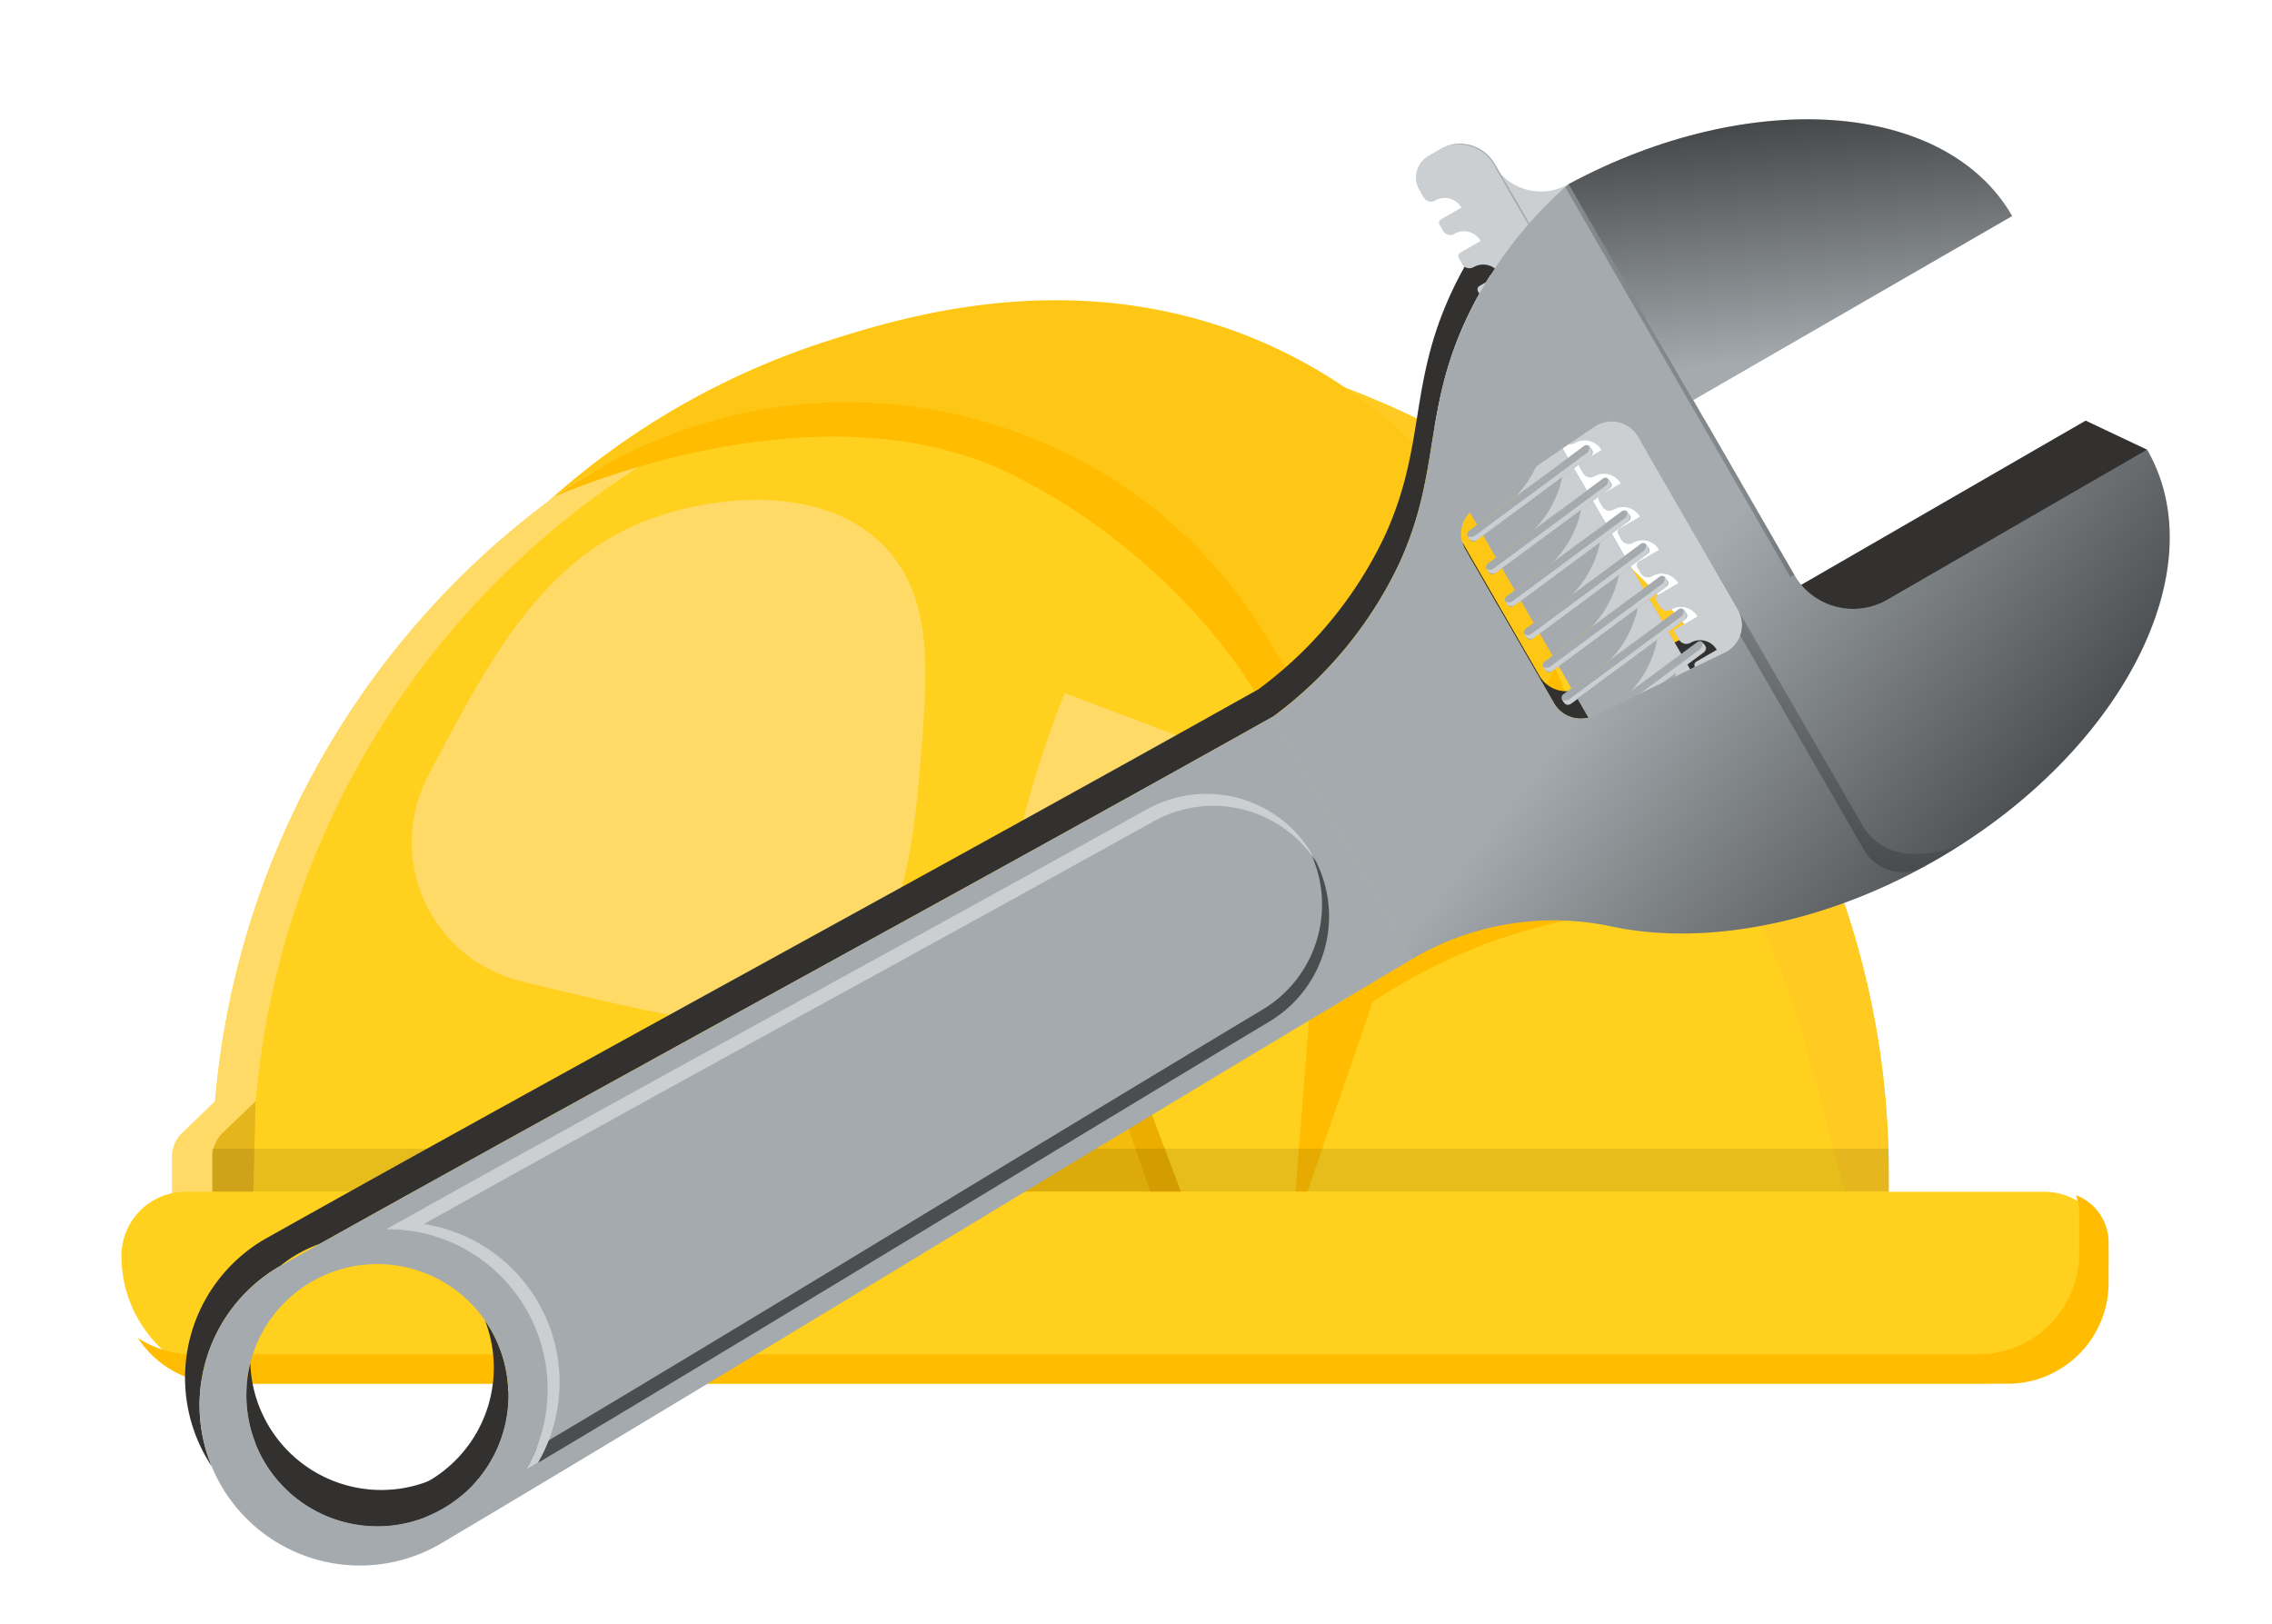 <svg xmlns="http://www.w3.org/2000/svg" xmlns:xlink="http://www.w3.org/1999/xlink" viewBox="0 0 88.117 62.995"><defs><linearGradient id="a" x1=".982" y1=".827" x2="-.276" y2="-.025" gradientUnits="objectBoundingBox"><stop offset="0" stop-opacity="0"/><stop offset="1"/></linearGradient><linearGradient id="b" x1=".5" y1="-.403" x2=".5" y2="1.503" xlink:href="#a"/><linearGradient id="c" x1=".355" y1=".656" x2="1.463" y2="-.135" xlink:href="#a"/></defs><g data-name="Grupo 904"><g data-name="Grupo 597" fill="#a37f72"><path data-name="Trazado 1092" d="M16.909 39.403z"/><path data-name="Trazado 1093" d="M16.958 39.416h.007z"/><path data-name="Trazado 1094" d="M16.667 39.465h-.008z"/></g><path data-name="Rectángulo 1018" d="M40.737 12.97a32.513 32.513 0 0132.514 32.513v1.77H8.224v-1.77A32.513 32.513 0 0140.737 12.97z" fill="#ffd11e"/><path data-name="Trazado 1095" d="M46.191 47.253l-1.66-4.4a1.985 1.985 0 00-1.919-1.283q-1.477.046-2.986.064a157.632 157.632 0 01-15.055-.544 2.687 2.687 0 00-2.02.678l-.3.265 22.712 5.219z" fill="#eaad00"/><path data-name="Trazado 1096" d="M44.967 47.254l-1.356-3.956a1.61 1.61 0 00-1.547-1.088q-3.376.05-6.937-.021a194.91 194.91 0 01-11.628-.592 1.612 1.612 0 00-1.732 1.406l-.531 4.252z" fill="#f4bd0c"/><path data-name="Trazado 1097" d="M8.342 42.707l-1.281 1.234a1.281 1.281 0 00-.392.92v2.391h1.56l1.69-4.546z" fill="#ffda66"/><path data-name="Trazado 1098" d="M41.52 12.98a33.91 33.91 0 00-.782-.01A32.513 32.513 0 008.225 45.483v1.77H9.8v-1.77A32.513 32.513 0 0141.52 12.98z" fill="#ffda66"/><path data-name="Trazado 1099" d="M9.915 42.707l-1.281 1.234a1.279 1.279 0 00-.392.92v2.391h1.56q.054-2.274.113-4.545z" fill="#e5b51c"/><path data-name="Trazado 1100" d="M41.291 26.876a41.828 41.828 0 00-1.28 3.732 41.567 41.567 0 00-.96 4.052l8 2.986a42.345 42.345 0 010-4.159 42.3 42.3 0 01.427-4.265z" fill="#ffda66"/><path data-name="Trazado 1101" d="M50.114 47.944l3.127-9.094a22.012 22.012 0 014.764-2.382 22.672 22.672 0 0110.641-1.059 25.778 25.778 0 00-12.031-.021 25.082 25.082 0 00-5.688 2.142l-.813 10.414z" fill="#ffbc00"/><path data-name="Trazado 1102" d="M50.612 14.495l3.236 5.961a63.287 63.287 0 016.367 5.24 63.04 63.04 0 013.959 4.068 27.054 27.054 0 015.9 10.948l1.762 6.539h1.415v-1.77a32.526 32.526 0 00-22.639-30.986z" fill="#ffca22"/><path data-name="Trazado 1103" d="M21.51 19.26c1.065-.459 10.284-4.3 17.437-1a23.326 23.326 0 015.791 3.922 21.919 21.919 0 013.884 4.567 4.192 4.192 0 003.535 1.957l7.374-.055a1.315 1.315 0 001.167-1.806c-1.422-3.734-5.345-10.2-10.145-12.715-11.894-6.228-27.331 3.968-29.043 5.13z" fill="#ffbc00"/><path data-name="Trazado 1104" d="M21.278 19.431a19.624 19.624 0 0110.337-3.793 19.357 19.357 0 0112.569 3.644 19 19 0 015.245 5.933 4.775 4.775 0 004.143 2.405l4.463.014a2.278 2.278 0 002.045-3.3c-1.867-3.69-5.708-9.3-12.595-11.634-6.587-2.235-12.621-.368-15.5.559a29.846 29.846 0 00-10.707 6.172z" fill="#ffc715"/><path data-name="Rectángulo 1019" opacity=".1" d="M8.219 44.55h65.032v1.656H8.219z"/><path data-name="Rectángulo 1020" d="M7.199 46.222H79.29a2.489 2.489 0 012.489 2.489 4.953 4.953 0 01-4.953 4.953H9.663a4.953 4.953 0 01-4.953-4.953 2.489 2.489 0 012.489-2.489z" fill="#ffd11e"/><path data-name="Trazado 1105" d="M80.509 46.351a1.962 1.962 0 01.129.7v1.559a3.916 3.916 0 01-3.916 3.916H7.484a3.9 3.9 0 01-2.138-.636 3.911 3.911 0 003.28 1.778h69.238a3.916 3.916 0 003.916-3.916v-1.559a1.967 1.967 0 00-1.271-1.842z" fill="#ffbc00"/><path data-name="Trazado 1106" d="M25.118 20.168c-4.118 1.568-6.157 5.443-8.482 9.86l-.039.074a5.547 5.547 0 003.547 7.936q.512.132 1.05.26c5.715 1.355 8.572 2.033 10.814.636 3.083-1.921 3.445-6.382 3.71-9.648.26-3.2.5-6.184-1.484-8.163-2.401-2.394-6.646-1.897-9.116-.955z" fill="#ffda66"/><g transform="rotate(60 38.434 60.222)"><path data-name="Trazado 994" d="M15.018 78.555v-.023a5.119 5.119 0 01-.038-1.316c.014-.146.035-.29.062-.432.191-13.74.606-28.6.777-42.243a15.725 15.725 0 00-2.735-7.271c-2.266-3.158-4.676-3.706-6.988-7.111a15.222 15.222 0 01-.9-1.506h.5v-.65H4.018v.65a15.666 15.666 0 00.875 1.463c2.311 3.407 4.719 3.952 6.989 7.111a15.765 15.765 0 012.736 7.27c-.179 14.227-.623 29.789-.8 44.016a6.221 6.221 0 006.221 6.219c.128 0 .256 0 .382-.012a6.221 6.221 0 01-5.403-6.165z" fill="#32312f"/><g data-name="Grupo 584" fill="#32312f"><path data-name="Trazado 995" d="M26.235 76.836a5.084 5.084 0 00-5.416-4.123 5.084 5.084 0 014.276 5.54 5.1 5.1 0 01-4.534 4.536l-.1.007a5.121 5.121 0 001.3.036 5.1 5.1 0 004.5-4.263v-.055l-.026-1.678z"/><path data-name="Trazado 996" d="M16.485 24.838h4.336a1.2 1.2 0 001.193-1.107l.419-5.6a1.194 1.194 0 00-1.193-1.287h-.9a1.194 1.194 0 01.889 1.242l-.419 5.6a1.2 1.2 0 01-1.191 1.108h-5.99a1.207 1.207 0 00.3.043z"/></g><path data-name="Trazado 997" d="M23.805 0l-2.169 1.5v13.994l5.03-3.029z" fill="#32312f"/><path data-name="Trazado 998" d="M20.827 14.281h-6.3a2.136 2.136 0 01-2.137 2.136h-.034a1.494 1.494 0 00-1.494 1.495v.532a.961.961 0 00.962.962h.338a.322.322 0 00.328-.325.746.746 0 01.746-.746v.914a.155.155 0 00.154.154h.272a.322.322 0 00.32-.322.746.746 0 01.746-.746v.914a.155.155 0 00.154.154h.268a.322.322 0 00.324-.322.746.746 0 01.746-.746v.914a.154.154 0 00.154.154h.268a.321.321 0 00.32-.322.745.745 0 01.74-.745v.913a.155.155 0 00.16.157h.274a.321.321 0 00.32-.325.745.745 0 01.74-.745v.913a.155.155 0 00.154.154h.276a.321.321 0 00.322-.322.745.745 0 01.74-.745v.913a.234.234 0 00.007.032v.122H21.113a.322.322 0 00.322-.322.747.747 0 01.746-.746v.914a.155.155 0 00.154.154h.27a.322.322 0 00.322-.322.747.747 0 01.746-.746v.914a.155.155 0 00.154.154h.268a.322.322 0 00.324-.322.746.746 0 01.746-.746v1.071h.133v-5.125z" fill="#cbcfd1"/><path data-name="Trazado 999" d="M15.819 34.541c-.176 14.227-.621 29.789-.8 44.014a6.221 6.221 0 006.221 6.221 6.22 6.22 0 006.219-6.221c-.177-14.225-.623-29.787-.8-44.014zm5.939 48.291a5.082 5.082 0 114.538-4.538 5.083 5.083 0 01-4.538 4.538z" fill="#a4aaae"/><path data-name="Trazado 1000" d="M21.244 71.112a6.219 6.219 0 015.4 3.128c-.131-10.375-.464-22.783-.646-33.676a4.75 4.75 0 00-4.754-4.673 4.752 4.752 0 00-4.756 4.672c-.18 10.893-.513 23.301-.644 33.676a6.219 6.219 0 015.4-3.127z" fill="#a4aaae"/><g data-name="Grupo 585"><path data-name="Trazado 1001" d="M25.458 40.563c.177 10.619.5 22.672.634 32.882a6.4 6.4 0 01.546.794c-.132-10.375-.464-22.783-.647-33.676a4.75 4.75 0 00-4.75-4.672c-.091 0-.179.009-.267.014a4.746 4.746 0 014.484 4.658z" fill="#4b4e4f"/></g><path data-name="Trazado 1002" d="M21.244 70.577a6.215 6.215 0 00-5.392 3.117c0 .18 0 .365-.008.546a6.219 6.219 0 0110.793 0c0-.18-.006-.365-.008-.546a6.217 6.217 0 00-5.385-3.117z" fill="#cbcfd1"/><g data-name="Grupo 586"><path data-name="Trazado 1003" d="M17.023 40.563a4.746 4.746 0 014.484-4.658c-.089-.005-.177-.014-.263-.014a4.752 4.752 0 00-4.756 4.672c-.18 10.893-.513 23.301-.644 33.676a6.246 6.246 0 01.546-.794c.135-10.21.454-22.263.633-32.882z" fill="#cbcfd1"/></g><path data-name="Trazado 1004" d="M3.665 14.281h9.674V0C8.147 0 3.91 6.329 3.665 14.281z" fill="#a4aaae"/><path data-name="Trazado 1005" d="M3.665 14.281a2.136 2.136 0 01-2.136 2.136H1.5A1.5 1.5 0 000 17.912v.532a.962.962 0 00.963.962h.342a.322.322 0 00.324-.325.746.746 0 01.746-.746v.914a.155.155 0 00.154.154H2.8a.322.322 0 00.321-.322.746.746 0 01.746-.746v.914a.154.154 0 00.154.154h.269a.321.321 0 00.322-.322.747.747 0 01.746-.746v.914a.155.155 0 00.156.154h.268a.321.321 0 00.318-.322.747.747 0 01.746-.746v.914a.155.155 0 00.156.154h.268a.321.321 0 00.33-.322.747.747 0 01.746-.746v.914a.155.155 0 00.156.154h.268a.322.322 0 00.318-.322.747.747 0 01.746-.746v1.071h.133v-5.125z" fill="#cbcfd1"/><path data-name="Trazado 1006" d="M23.806 0v11.637a2.644 2.644 0 01-2.643 2.643H14.13c-.012.244-.012.488-.012.733 0 .621.028 1.23.076 1.831h7.047a1.194 1.194 0 011.193 1.284l-.419 5.6a1.2 1.2 0 01-1.197 1.11h-4.332c.129.231.26.458.4.677h-1.042v9.026H26.66a10.786 10.786 0 012.739-7.271c2.477-2.719 4.092-7.2 4.092-12.257C33.492 6.722 29.154 0 23.806 0z" fill="#a4aaae"/><path data-name="Trazado 1007" d="M5.993 18.152a2.456 2.456 0 00-.116-.993 1.241 1.241 0 00-.7-.666 3 3 0 00-.998-.074l-1.011.006-1.012-.006H1.65a1.766 1.766 0 00-.495.049A1.553 1.553 0 000 17.931a1.557 1.557 0 01.31-.949 1.534 1.534 0 01.834-.56 1.766 1.766 0 01.507-.055h.506l1.011-.008h1.517a1.377 1.377 0 01.5.086 1.276 1.276 0 01.718.694 2.487 2.487 0 01.09 1.013z" fill="#a4aaae"/><rect data-name="Rectángulo 1000" width=".467" height="5.874" rx=".151" transform="rotate(-6.43 176.298 -169.224)" fill="#a4aaae"/><path data-name="Trazado 1008" d="M20.553 18.861a.234.234 0 00-.259-.207.236.236 0 00-.088.029.234.234 0 01.165.2l.609 5.371a.235.235 0 01-.117.23.253.253 0 00.091.008.235.235 0 00.206-.258z" fill="#cbcfd1"/><path data-name="Trazado 1010" d="M19.139 19.611l.492 4.352h1.028l-.492-4.352z" fill="#a4aaae"/><path data-name="Trazado 1011" d="M20.449 22.111l-.282-2.5h-1.028l.06.527a4.1 4.1 0 011.25 1.973z" fill="#cbcfd1"/><rect data-name="Rectángulo 1001" width=".467" height="5.874" rx=".151" transform="rotate(-6.454 174.965 -155.59)" fill="#a4aaae"/><path data-name="Trazado 1012" d="M19.087 18.861a.231.231 0 00-.257-.207.236.236 0 00-.088.029.234.234 0 01.165.2l.609 5.371a.235.235 0 01-.117.23.253.253 0 00.091.008.236.236 0 00.206-.258z" fill="#cbcfd1"/><path data-name="Trazado 1013" d="M17.675 19.611l.492 4.352h1.028l-.492-4.352z" fill="#a4aaae"/><path data-name="Trazado 1014" d="M18.985 22.111l-.282-2.5h-1.028l.06.527a4.1 4.1 0 011.25 1.973z" fill="#cbcfd1"/><rect data-name="Rectángulo 1002" width=".467" height="5.874" rx=".151" transform="rotate(-6.43 174.834 -143.154)" fill="#a4aaae"/><path data-name="Trazado 1015" d="M17.622 18.861a.231.231 0 00-.257-.207.236.236 0 00-.088.029.234.234 0 01.165.2l.609 5.371a.233.233 0 01-.119.23.266.266 0 00.092.008.236.236 0 00.207-.258z" fill="#cbcfd1"/><path data-name="Trazado 1016" d="M16.211 19.611l.492 4.352h1.028l-.492-4.352z" fill="#a4aaae"/><path data-name="Trazado 1017" d="M17.521 22.111l-.282-2.5h-1.028l.06.527a4.107 4.107 0 011.25 1.973z" fill="#cbcfd1"/><rect data-name="Rectángulo 1003" width=".467" height="5.874" rx=".151" transform="rotate(-6.43 174.102 -130.124)" fill="#a4aaae"/><path data-name="Trazado 1018" d="M16.158 18.861a.232.232 0 00-.257-.207.235.235 0 00-.088.029.235.235 0 01.165.2l.609 5.371a.233.233 0 01-.119.23.265.265 0 00.092.008.236.236 0 00.207-.258z" fill="#cbcfd1"/><path data-name="Trazado 1019" d="M14.746 19.611l.492 4.352h1.028l-.492-4.352z" fill="#a4aaae"/><path data-name="Trazado 1020" d="M16.056 22.111l-.282-2.5h-1.028l.06.527a4.106 4.106 0 011.25 1.973z" fill="#cbcfd1"/><rect data-name="Rectángulo 1004" width=".467" height="5.874" rx=".151" transform="rotate(-6.454 172.768 -116.623)" fill="#a4aaae"/><path data-name="Trazado 1021" d="M14.694 18.861a.231.231 0 00-.257-.207.236.236 0 00-.088.029.234.234 0 01.165.2l.609 5.371a.233.233 0 01-.119.23.265.265 0 00.092.008.236.236 0 00.207-.258z" fill="#cbcfd1"/><path data-name="Trazado 1022" d="M13.282 19.611l.492 4.352h1.028l-.492-4.352z" fill="#a4aaae"/><path data-name="Trazado 1023" d="M14.592 22.111l-.282-2.5h-1.028l.06.527a4.106 4.106 0 011.25 1.973z" fill="#cbcfd1"/><rect data-name="Rectángulo 1005" width=".467" height="5.874" rx=".151" transform="rotate(-6.454 172.036 -103.64)" fill="#a4aaae"/><path data-name="Trazado 1024" d="M13.229 18.861a.231.231 0 00-.257-.207.235.235 0 00-.088.029.235.235 0 01.165.2l.609 5.371a.234.234 0 01-.119.23.266.266 0 00.093.008.236.236 0 00.206-.258z" fill="#cbcfd1"/><path data-name="Trazado 1025" d="M11.817 19.611l.492 4.352h1.028l-.492-4.352z" fill="#a4aaae"/><path data-name="Trazado 1026" d="M13.128 22.111l-.282-2.5h-1.028l.059.527a4.1 4.1 0 011.251 1.973z" fill="#cbcfd1"/><path data-name="Trazado 1027" d="M20.624 19.611l.492 4.352h1.028l-.492-4.352z" fill="#a4aaae"/><path data-name="Trazado 1028" d="M21.934 22.111l-.282-2.5h-1.028l.06.527a4.094 4.094 0 011.25 1.973z" fill="#cbcfd1"/><path data-name="Trazado 1029" d="M22.089 19.611l.492 4.352h1.028l-.492-4.352z" fill="#a4aaae"/><path data-name="Trazado 1030" d="M23.4 22.111l-.282-2.5H22.09l.059.527a4.1 4.1 0 011.251 1.973z" fill="#cbcfd1"/><rect data-name="Rectángulo 1006" width=".467" height="5.874" rx=".151" transform="rotate(-6.43 177.03 -182.263)" fill="#a4aaae"/><path data-name="Trazado 1031" d="M22.017 18.861a.232.232 0 00-.259-.207.245.245 0 00-.088.029.234.234 0 01.166.2l.608 5.371a.235.235 0 01-.117.23.263.263 0 00.092.008.234.234 0 00.205-.258z" fill="#cbcfd1"/><path data-name="Trazado 1032" d="M28.365 15.013c0-.245 0-.489-.011-.732H9.681l-1.338-2.375-4.678 2.375a16.168 16.168 0 002.431 5.879c2.312 3.4 4.72 3.952 6.989 7.11a15.725 15.725 0 012.741 7.271h10.813v-9.026H25.6a19.911 19.911 0 002.765-10.502zm-6.352 8.718a1.2 1.2 0 01-1.193 1.107h-6.891a1.2 1.2 0 01-1.193-1.107l-.419-5.6a1.194 1.194 0 011.193-1.286h7.73a1.194 1.194 0 011.193 1.284z" fill="#a4aaae"/><path data-name="Trazado 1033" d="M21.165 14.451v-.17h-17.5l.035.17z" opacity=".2"/><path data-name="Trazado 1034" d="M0 14.281h9.674V0C4.482 0 .245 6.329 0 14.281z" transform="translate(3.665)" fill="url(#a)"/><path data-name="Trazado 1035" d="M11.365 2.266a2.177 2.177 0 01-1.72.811H0a1.192 1.192 0 01.911.423h9.6a1.725 1.725 0 001.731-1.663c0-.2.008-.395.008-.593 0-.419-.014-.834-.035-1.245a4.078 4.078 0 01-.595 1.9 3.918 3.918 0 01-.255.367z" transform="translate(21.24 13.768)" opacity=".3" fill="url(#b)"/><path data-name="Trazado 1036" d="M9.688 0v11.637a2.644 2.644 0 01-2.643 2.643H.012C0 14.524 0 14.768 0 15.013c0 .621.028 1.23.076 1.831h7.047a1.194 1.194 0 011.193 1.284l-.419 5.6a1.2 1.2 0 01-1.197 1.11H2.368c.129.231.26.458.4.677H1.726v9.026h10.816a10.786 10.786 0 012.739-7.271c2.477-2.719 4.092-7.2 4.092-12.257C19.374 6.722 15.036 0 9.688 0z" transform="translate(14.118)" fill="url(#c)"/><path data-name="Trazado 1037" d="M23.636 73.296a5.078 5.078 0 01-3.53 8.727 5.058 5.058 0 01-2.4-.6 5.08 5.08 0 105.93-8.127z" fill="#32312f"/></g></g></svg>